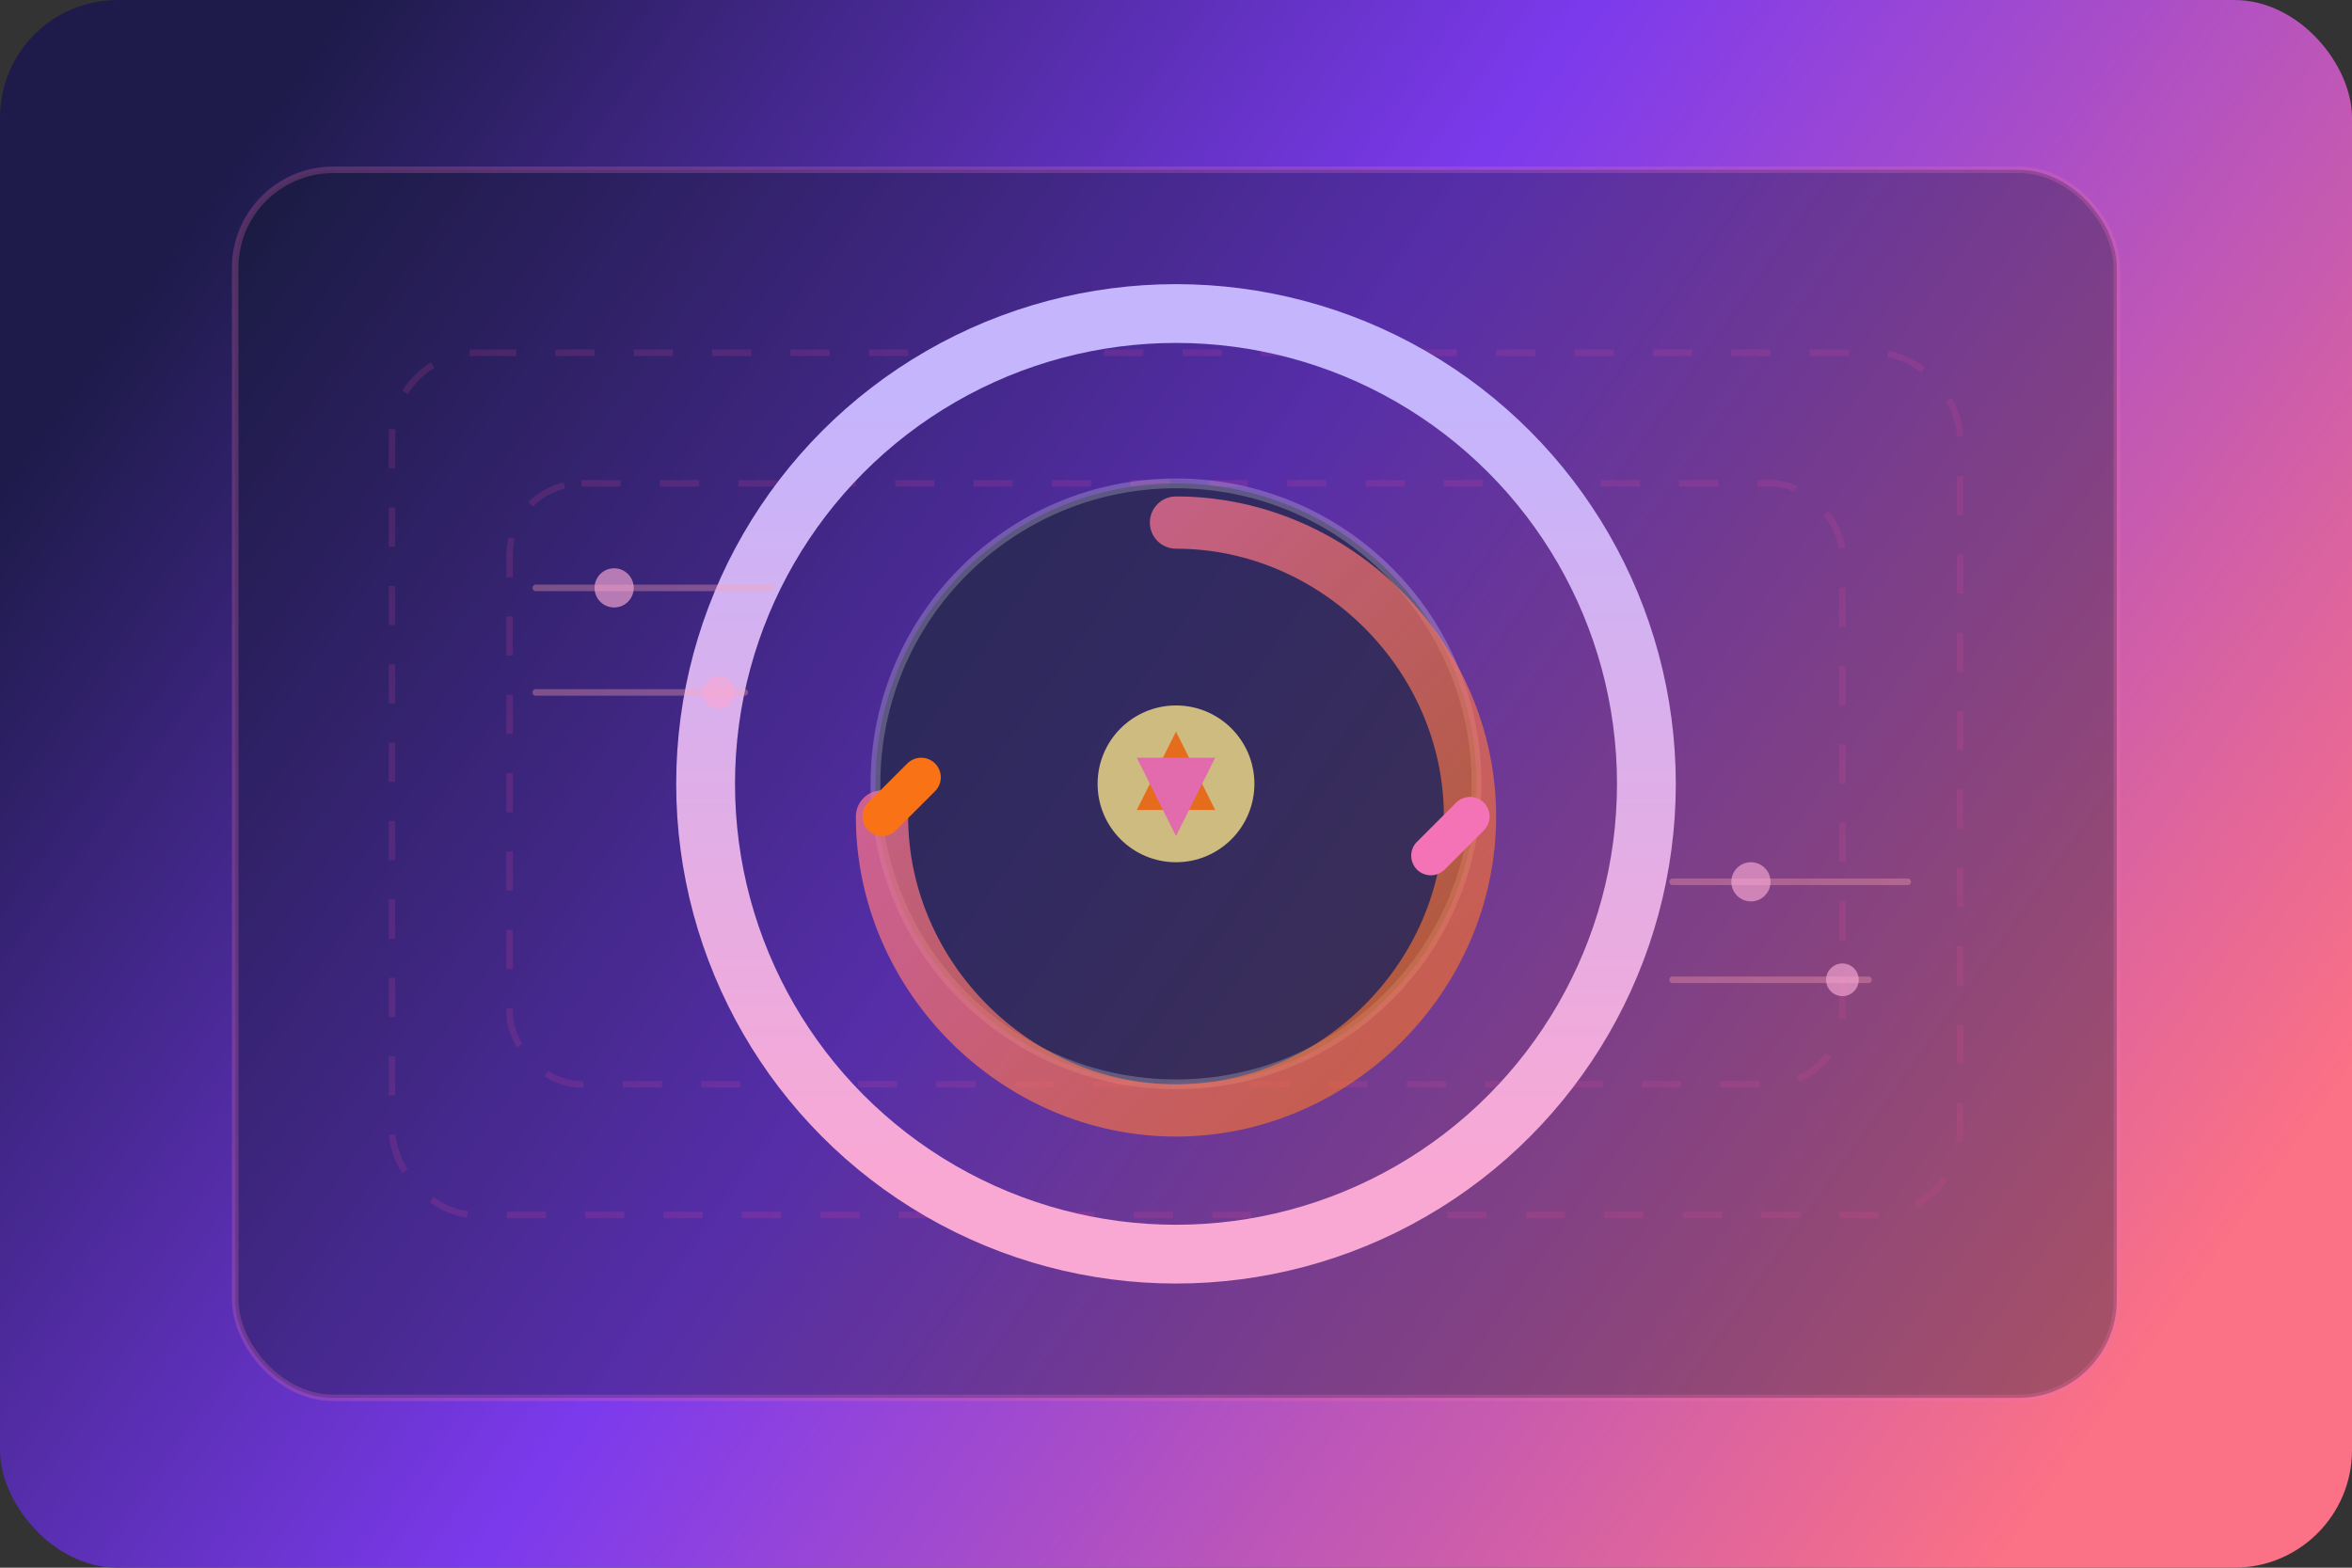 <svg width="720" height="480" viewBox="0 0 720 480" fill="none" xmlns="http://www.w3.org/2000/svg">
  <rect x="0" y="0" width="720" height="480" fill="#333333" stroke="none"/>
  <rect width="720" height="480" rx="36" fill="url(#bg)"/>
  <defs>
    <linearGradient id="bg" x1="80" y1="40" x2="640" y2="440" gradientUnits="userSpaceOnUse">
      <stop stop-color="#1e1b4b"/>
      <stop offset="0.45" stop-color="#7c3aed"/>
      <stop offset="1" stop-color="#fb7185"/>
    </linearGradient>
    <linearGradient id="ring" x1="360" y1="120" x2="360" y2="360" gradientUnits="userSpaceOnUse">
      <stop stop-color="#c4b5fd"/>
      <stop offset="1" stop-color="#f9a8d4"/>
    </linearGradient>
    <linearGradient id="spark" x1="0" y1="0" x2="1" y2="1">
      <stop stop-color="#f472b6" stop-opacity="0.8"/>
      <stop offset="1" stop-color="#f97316" stop-opacity="0.6"/>
    </linearGradient>
  </defs>
  <rect x="72" y="52" width="576" height="376" rx="30" fill="rgba(15,23,42,0.35)" stroke="rgba(244, 114, 182, 0.24)" stroke-width="2"/>
  <g opacity="0.24" stroke="rgba(236, 72, 153, 0.65)" stroke-width="2" stroke-dasharray="12 12">
    <rect x="120" y="108" width="480" height="264" rx="26"/>
    <rect x="156" y="148" width="408" height="184" rx="22"/>
  </g>
  <circle cx="360" cy="240" r="144" stroke="url(#ring)" stroke-width="18" fill="none"/>
  <circle cx="360" cy="240" r="92" stroke="rgba(255,255,255,0.22)" stroke-width="3" fill="rgba(30, 41, 59, 0.65)"/>
  <path d="M360 160C409 160 450 201 450 250C450 299 409 340 360 340C311 340 270 299 270 250" stroke="url(#spark)" stroke-width="16" stroke-linecap="round" fill="none"/>
  <path d="M270 250L282 238" stroke="#f97316" stroke-width="12" stroke-linecap="round"/>
  <path d="M450 250L438 262" stroke="#f472b6" stroke-width="12" stroke-linecap="round"/>
  <g opacity="0.9">
    <circle cx="360" cy="240" r="24" fill="#fde68a" fill-opacity="0.85"/>
    <path d="M360 224L372 248H348L360 224Z" fill="#f97316"/>
    <path d="M360 256L348 232H372L360 256Z" fill="#f472b6"/>
  </g>
  <g opacity="0.35" stroke="#fda4af" stroke-width="2" stroke-linecap="round">
    <path d="M164 180H236"/>
    <path d="M164 212H228"/>
    <path d="M512 270H584"/>
    <path d="M512 300H572"/>
  </g>
  <g fill="#f9a8d4" fill-opacity="0.65">
    <circle cx="188" cy="180" r="6"/>
    <circle cx="220" cy="212" r="5"/>
    <circle cx="536" cy="270" r="6"/>
    <circle cx="564" cy="300" r="5"/>
  </g>
</svg>